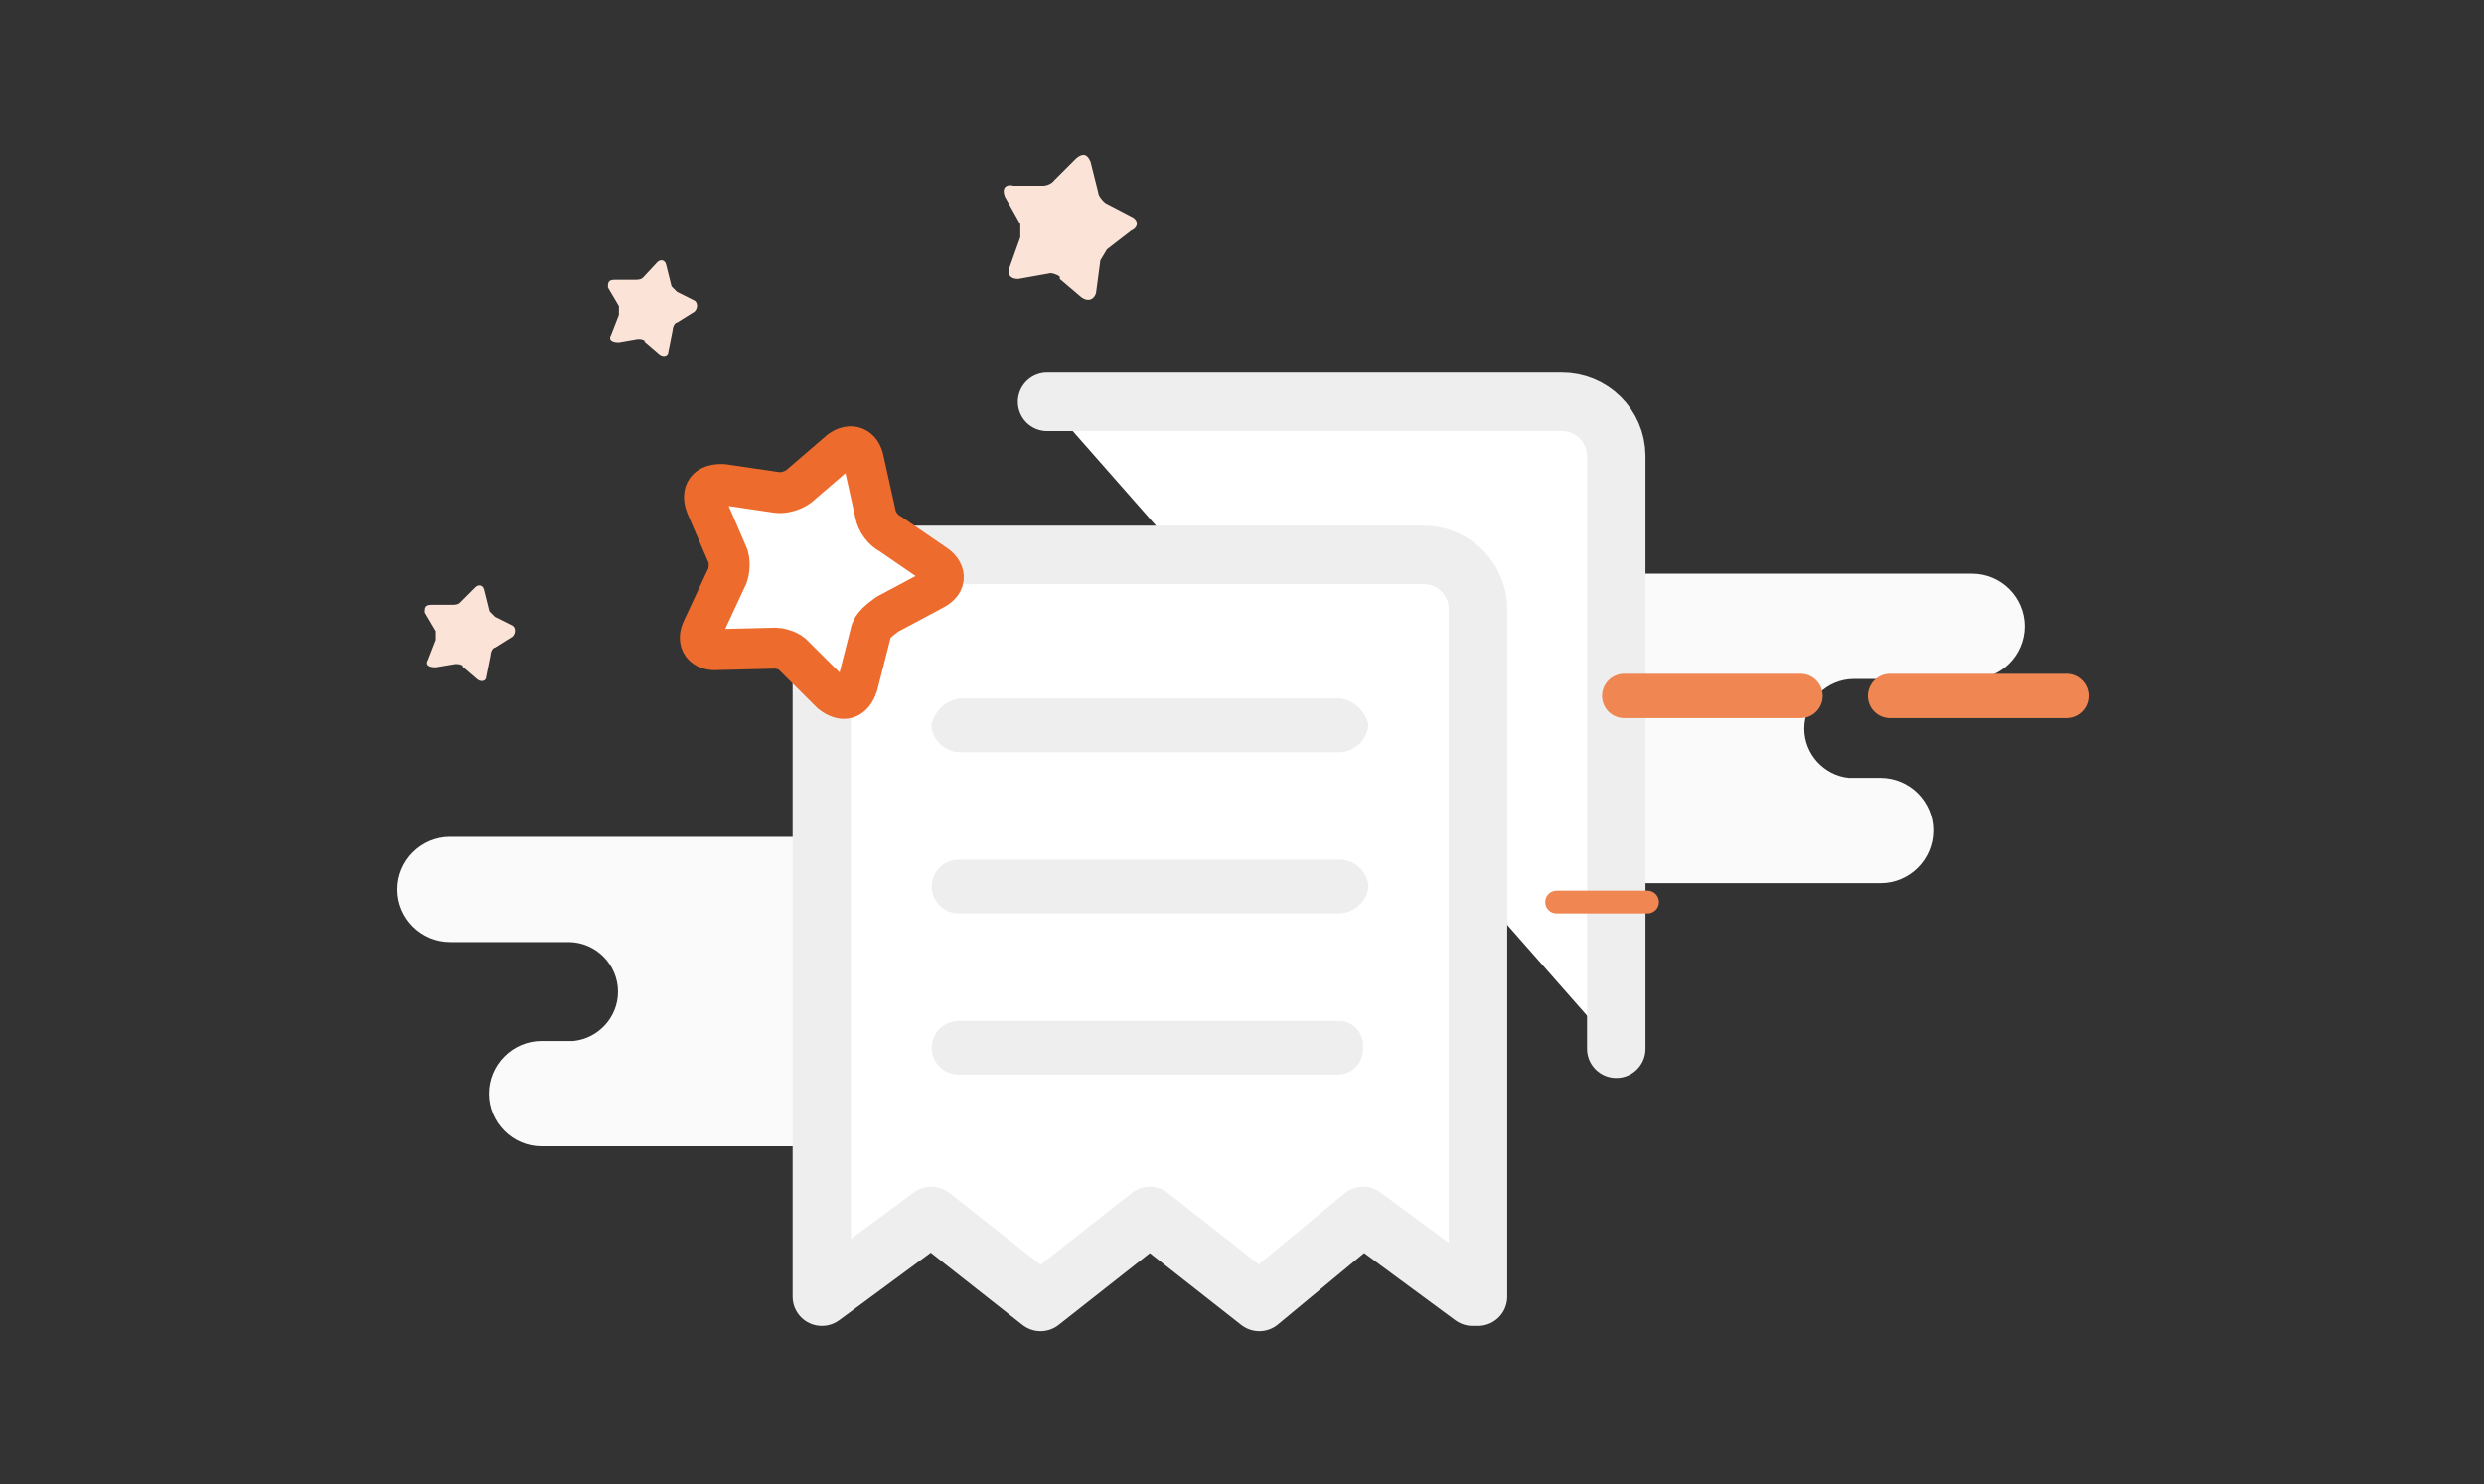 <?xml version="1.0" encoding="iso-8859-1"?>
<!-- Generator: Adobe Illustrator 16.0.0, SVG Export Plug-In . SVG Version: 6.00 Build 0)  -->
<!DOCTYPE svg PUBLIC "-//W3C//DTD SVG 1.1//EN" "http://www.w3.org/Graphics/SVG/1.1/DTD/svg11.dtd">
<svg version="1.1" id="&#x56FE;&#x5C42;_1" xmlns="http://www.w3.org/2000/svg" xmlns:xlink="http://www.w3.org/1999/xlink" x="0px"
	 y="0px" width="425px" height="254px" viewBox="0 0 425 254" style="enable-background:new 0 0 425 254;" xml:space="preserve">
<rect x="0" y="0" width="425" height="254" fill="#333333" stroke="none"/>
<g id="XMLID_4_">
	<path id="XMLID_57_" style="fill:#FAFAFB;" d="M337.432,98.184h-69.957c-4.955,0-9.009,4.054-9.009,9.009
		c0,4.955,4.054,9.009,9.009,9.009h-12.39c-4.669,0-8.488,3.82-8.488,8.489c0,4.374,3.354,8.004,7.617,8.444h-2.404
		c-4.955,0-9.009,4.054-9.009,9.008l0,0c0,4.955,4.054,9.01,9.009,9.01h69.956c4.955,0,9.009-4.055,9.009-9.01l0,0
		c0-4.954-4.054-9.008-9.009-9.008h-5.449c-4.263-0.44-7.617-4.07-7.617-8.444c0-4.669,3.82-8.489,8.489-8.489h20.243
		c4.955,0,9.009-4.054,9.009-9.009C346.44,102.238,342.387,98.184,337.432,98.184z"/>
	<path id="XMLID_52_" style="fill:#FFFFFF;stroke:#EFEEEE;stroke-width:10;stroke-linecap:round;stroke-linejoin:round;" d="
		M179.146,68.783h88.042c5.115-0.027,9.291,4.083,9.345,9.199v101.522"/>
	<path id="XMLID_54_" style="fill:#FAFAFB;" d="M77.004,143.216h69.957c4.954,0,9.009,4.054,9.009,9.009s-4.055,9.009-9.009,9.009
		h12.389c4.67,0,8.489,3.819,8.489,8.489c0,4.375-3.354,8.004-7.617,8.443h2.404c4.955,0,9.009,4.055,9.009,9.009v0.001
		c0,4.954-4.054,9.008-9.009,9.008H92.669c-4.954,0-9.008-4.054-9.008-9.008v-0.001c0-4.954,4.054-9.009,9.008-9.009h5.449
		c4.264-0.439,7.618-4.068,7.618-8.443c0-4.67-3.82-8.489-8.489-8.489H77.004c-4.955,0-9.009-4.054-9.009-9.009
		S72.049,143.216,77.004,143.216z"/>
	<path id="XMLID_60_" style="fill:#F08652;" d="M281.879,156.348H266.33c-1.08,0-1.955-0.875-1.955-1.955
		c0-1.079,0.875-1.955,1.955-1.955h15.549c1.079,0,1.955,0.876,1.955,1.955C283.834,155.473,282.958,156.348,281.879,156.348z"/>
	<path id="XMLID_58_" style="fill:#F08652;" d="M308.061,122.899h-30.163c-2.095,0-3.793-1.699-3.793-3.793
		c0-2.095,1.698-3.793,3.793-3.793h30.163c2.095,0,3.793,1.698,3.793,3.793C311.854,121.201,310.155,122.899,308.061,122.899z"/>
	<path id="XMLID_62_" style="fill:#F08652;" d="M353.553,122.899H323.39c-2.095,0-3.793-1.699-3.793-3.793
		c0-2.095,1.698-3.793,3.793-3.793h30.163c2.095,0,3.793,1.698,3.793,3.793C357.346,121.201,355.647,122.899,353.553,122.899z"/>
	<g id="XMLID_8_">
		<path id="XMLID_15_" style="fill:#FFFFFF;stroke:#EFEEEE;stroke-width:10;stroke-linecap:round;stroke-linejoin:round;" d="
			M251.942,221.92l-18.73-13.814l-17.756,14.717l-18.731-14.717l-18.69,14.717l-18.689-14.717l-18.731,13.814V104.163
			c0.049-5.117,4.228-9.23,9.346-9.199h93.572c5.116-0.027,9.292,4.083,9.346,9.199V221.92H251.942z"/>
		<path id="XMLID_48_" style="fill:#EFEEEE;" d="M229.474,147.131h-65.457c-2.54,0-4.6,2.059-4.6,4.6c0,2.54,2.06,4.6,4.6,4.6
			h64.522c2.805,0.232,5.287-1.804,5.606-4.6C233.964,149.242,231.965,147.273,229.474,147.131L229.474,147.131z"/>
		<path id="XMLID_36_" style="fill:#EFEEEE;" d="M229.474,174.728h-65.457c-2.54,0-4.6,2.06-4.6,4.601c0,2.539,2.06,4.599,4.6,4.599
			h64.522c1.25,0.085,2.478-0.369,3.371-1.249c0.894-0.879,1.367-2.1,1.302-3.35C233.428,177.031,231.766,174.985,229.474,174.728
			L229.474,174.728z"/>
		<path id="XMLID_17_" style="fill:#EFEEEE;" d="M229.474,119.535h-65.457c-2.338,0.459-4.177,2.269-4.672,4.599
			c0.182,2.489,2.181,4.456,4.672,4.6h64.522c2.805,0.233,5.287-1.803,5.606-4.6C233.65,121.804,231.813,119.994,229.474,119.535
			L229.474,119.535z"/>
	</g>
	<path id="XMLID_14_" d="M247.835,199.236"/>
	<path id="XMLID_50_" style="fill:#FFFFFF;stroke:#ED6B2D;stroke-width:7;stroke-linecap:round;" d="M151.646,105.258
		c-1.068,0.794-2.491,1.853-2.674,3.094l-2.255,8.861c-0.854,2.569-2.496,2.961-4.485,1.401l-6.36-6.325
		c-0.661-0.89-2.478-1.474-3.765-1.346l-9.226,0.228c-2.573,0.255-3.765-1.346-2.646-3.559l3.938-8.455
		c0.625-1.017,0.721-2.747,0.415-3.901l-3.777-8.797c-0.79-2.177,0.06-3.637,2.897-3.536l9.308,1.369
		c0.931,0.137,2.574-0.255,3.642-1.049l7.077-6.091c1.78-1.323,3.596-0.739,4.029,1.702l2.003,9.012
		c0.26,1.465,1.318,2.889,2.646,3.56l7.341,5.042c2.035,1.25,2.382,3.203-0.019,4.435l-7.912,4.225L151.646,105.258z"/>
	<path id="XMLID_10_" style="fill:#FBE4D7;" d="M181.325,47.372c-0.376-0.375-1.502-0.751-1.877-0.563l-5.256,0.938
		c-1.313,0-1.877-0.751-1.502-1.877l1.878-5.256v-2.252l-2.628-4.692c-0.563-1.314,0-2.252,1.501-1.877h5.068
		c0.563,0,1.501-0.375,1.877-0.938l3.754-3.754c1.126-0.938,1.877-0.75,2.439,0.563l1.314,5.255c0,0.563,0.751,1.501,1.313,1.877
		l4.317,2.252c1.313,0.563,1.313,1.877,0,2.44l-4.13,3.191l-1.126,1.877l-0.75,5.631c-0.376,1.126-1.314,1.501-2.44,0.751
		l-3.754-3.191V47.372z M79.244,114.023c-0.375-0.375-0.938-0.375-1.313-0.375l-3.379,0.563c-1.126,0-1.877-0.375-1.313-1.314
		l1.313-3.378v-1.501l-1.877-3.191c0-0.751,0-1.314,1.126-1.314h3.379c0.563,0,1.126,0,1.502-0.375l2.627-2.627
		c0.563-0.563,1.314-0.375,1.502,0.375l0.938,3.754l0.938,0.938l3.003,1.501c0.563,0.375,0.563,1.314,0,1.877l-3.003,1.877
		c-0.375,0-0.751,0.751-0.751,1.314l-0.751,3.754c0,0.563-0.75,0.938-1.501,0.375l-2.628-2.252H79.244z M110.392,58.393
		c-0.375-0.375-0.75-0.375-1.313-0.375l-3.19,0.563c-1.127,0-1.878-0.375-1.314-1.313l1.314-3.379v-1.501l-1.878-3.191
		c0-0.75,0-1.313,1.127-1.313h3.378c0.563,0,1.127,0,1.502-0.375l2.44-2.628c0.563-0.563,1.313-0.375,1.501,0.375l0.938,3.754
		l0.938,0.938l3.003,1.501c0.563,0.375,0.563,1.314,0,1.877l-3.003,1.877c-0.375,0-0.751,0.751-0.751,1.314l-0.75,3.754
		c0,0.563-0.751,0.938-1.502,0.375l-2.628-2.252H110.392z"/>
</g>
</svg>
